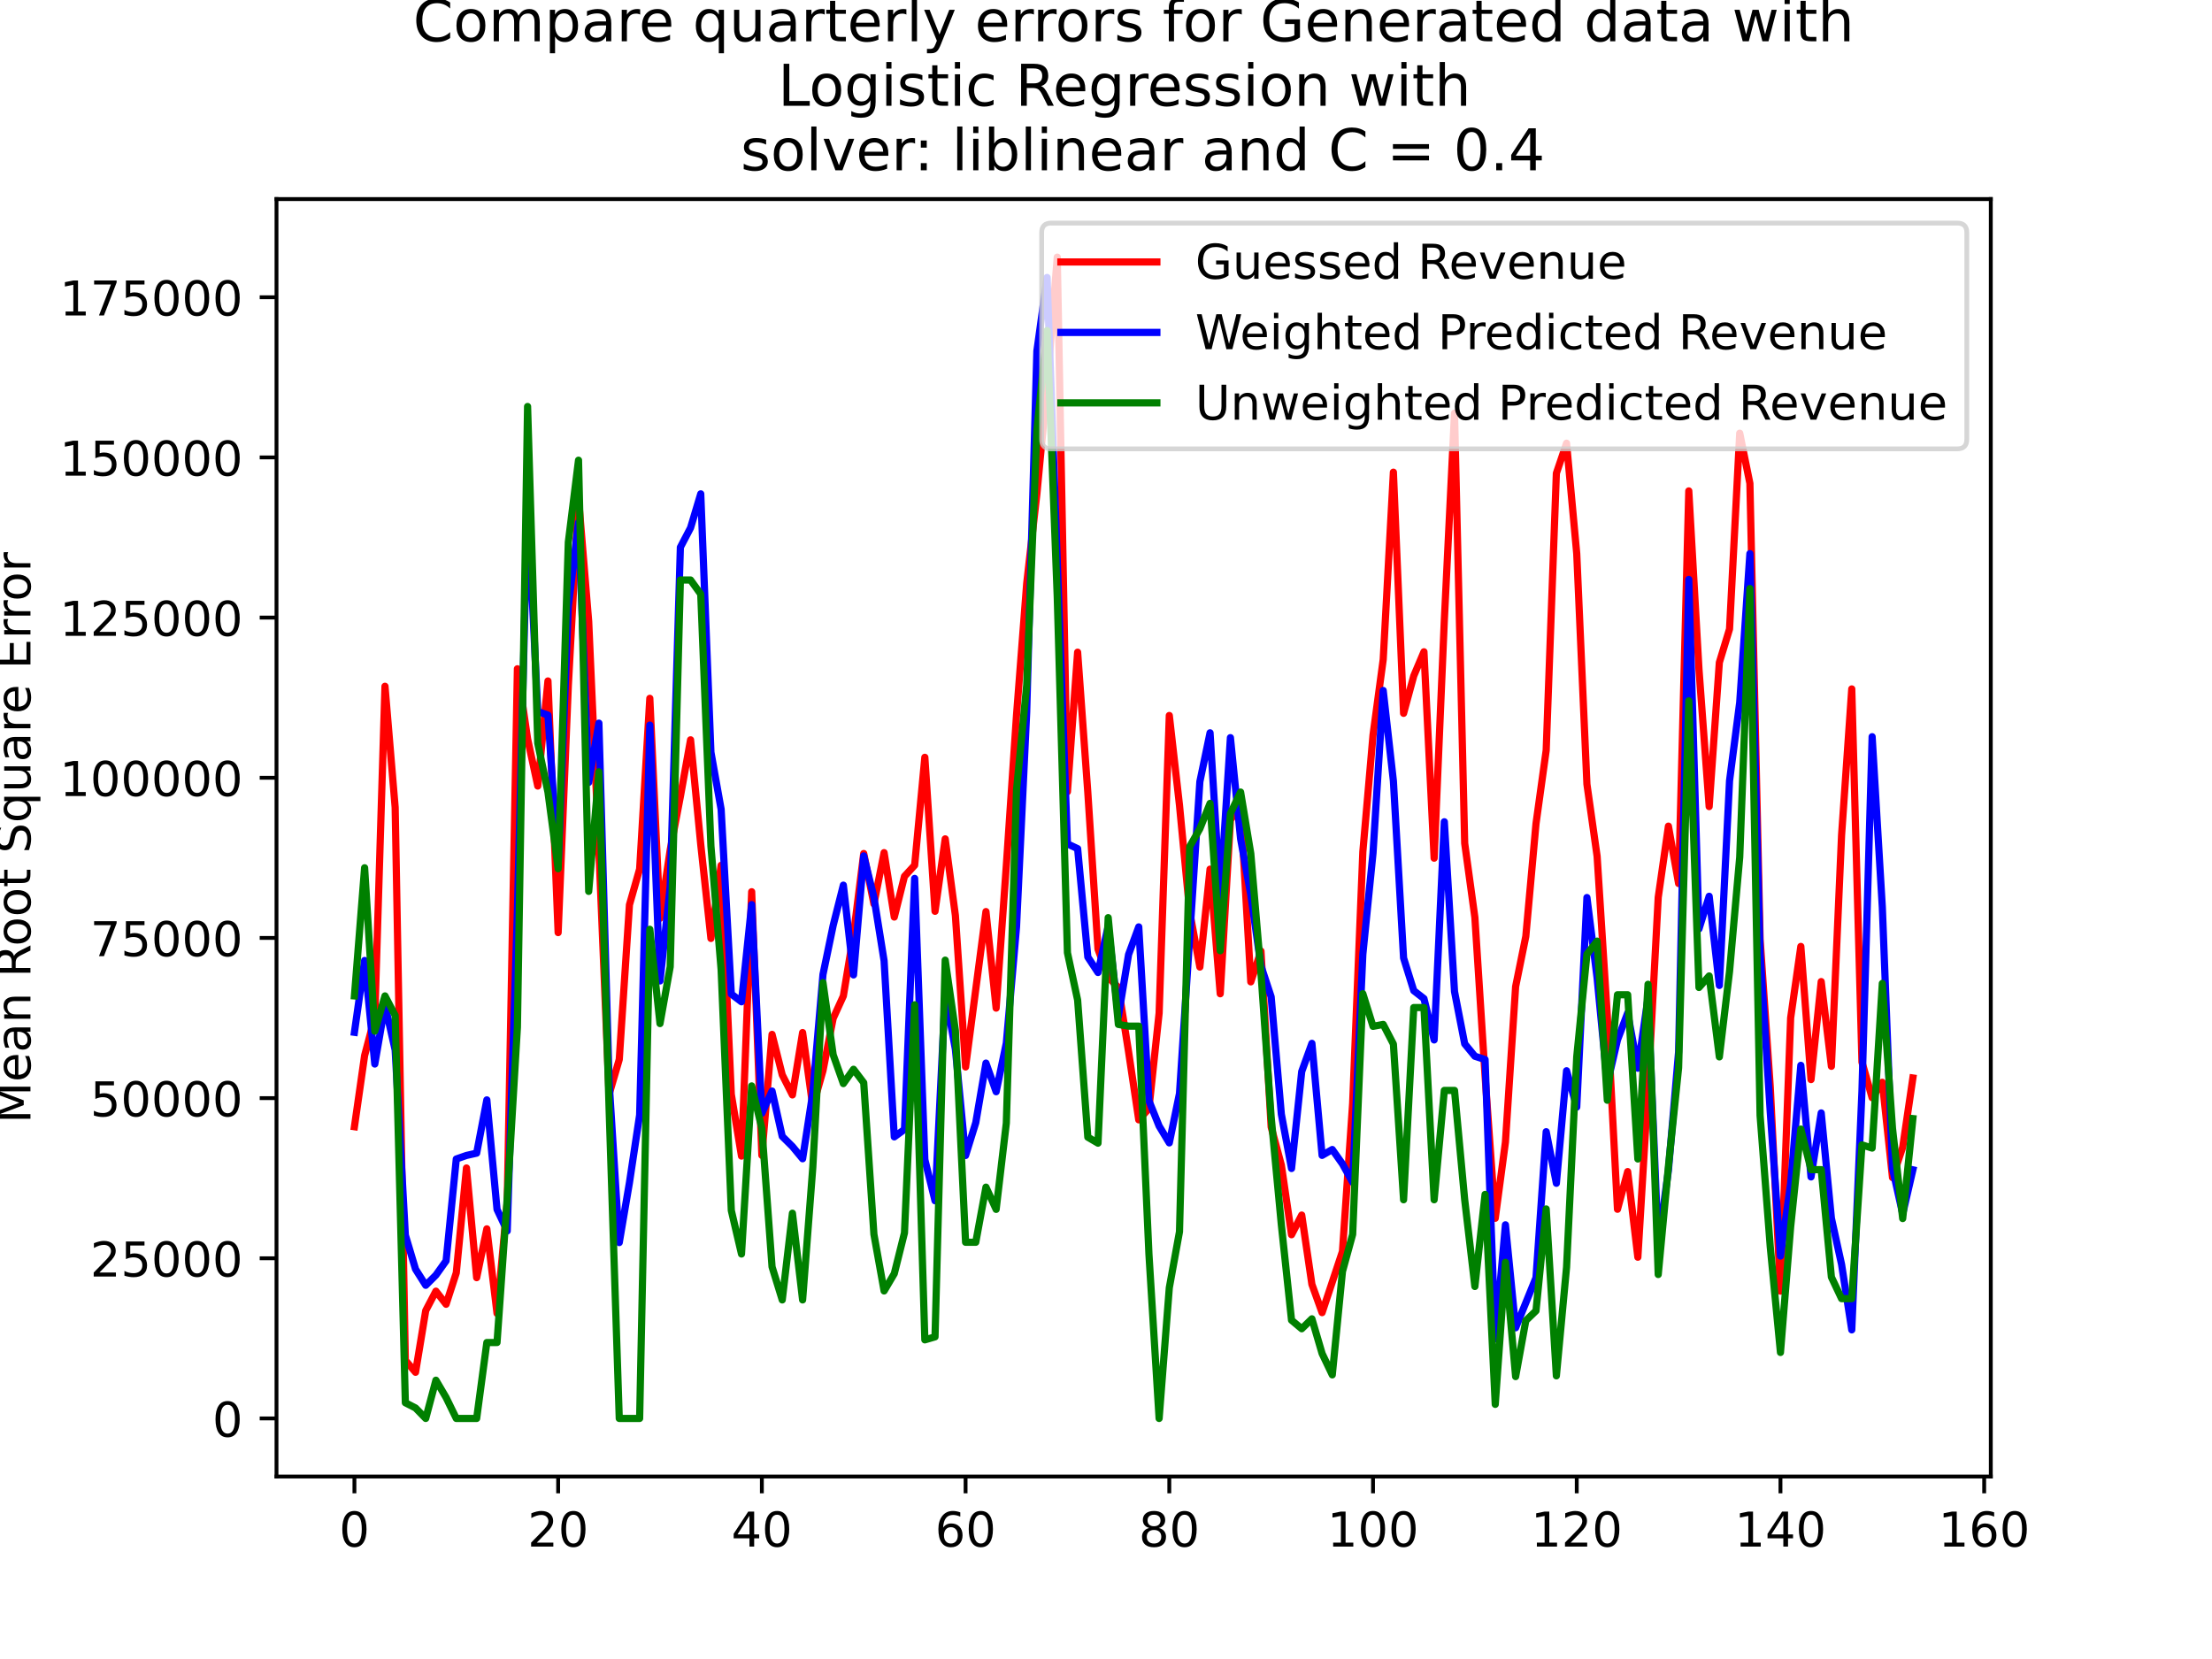 <?xml version="1.0" encoding="utf-8" standalone="no"?>
<!DOCTYPE svg PUBLIC "-//W3C//DTD SVG 1.1//EN"
  "http://www.w3.org/Graphics/SVG/1.1/DTD/svg11.dtd">
<!-- Created with matplotlib (https://matplotlib.org/) -->
<svg height="345.6pt" version="1.1" viewBox="0 0 460.8 345.6" width="460.8pt" xmlns="http://www.w3.org/2000/svg" xmlns:xlink="http://www.w3.org/1999/xlink">
 <defs>
  <style type="text/css">
*{stroke-linecap:butt;stroke-linejoin:round;}
  </style>
 </defs>
 <g id="figure_1">
  <g id="patch_1">
   <path d="M 0 345.6 
L 460.8 345.6 
L 460.8 0 
L 0 0 
z
" style="fill:#ffffff;"/>
  </g>
  <g id="axes_1">
   <g id="patch_2">
    <path d="M 57.6 307.584 
L 414.72 307.584 
L 414.72 41.472 
L 57.6 41.472 
z
" style="fill:#ffffff;"/>
   </g>
   <g id="matplotlib.axis_1">
    <g id="xtick_1">
     <g id="line2d_1">
      <defs>
       <path d="M 0 0 
L 0 3.5 
" id="mb8ffff43b5" style="stroke:#000000;stroke-width:0.8;"/>
      </defs>
      <g>
       <use style="stroke:#000000;stroke-width:0.8;" x="73.833" xlink:href="#mb8ffff43b5" y="307.584"/>
      </g>
     </g>
     <g id="text_1">
      <!-- 0 -->
      <defs>
       <path d="M 31.781 66.406 
Q 24.172 66.406 20.328 58.906 
Q 16.5 51.422 16.5 36.375 
Q 16.5 21.391 20.328 13.891 
Q 24.172 6.391 31.781 6.391 
Q 39.453 6.391 43.281 13.891 
Q 47.125 21.391 47.125 36.375 
Q 47.125 51.422 43.281 58.906 
Q 39.453 66.406 31.781 66.406 
z
M 31.781 74.219 
Q 44.047 74.219 50.516 64.516 
Q 56.984 54.828 56.984 36.375 
Q 56.984 17.969 50.516 8.266 
Q 44.047 -1.422 31.781 -1.422 
Q 19.531 -1.422 13.062 8.266 
Q 6.594 17.969 6.594 36.375 
Q 6.594 54.828 13.062 64.516 
Q 19.531 74.219 31.781 74.219 
z
" id="DejaVuSans-48"/>
      </defs>
      <g transform="translate(70.651 322.182)scale(0.1 -0.1)">
       <use xlink:href="#DejaVuSans-48"/>
      </g>
     </g>
    </g>
    <g id="xtick_2">
     <g id="line2d_2">
      <g>
       <use style="stroke:#000000;stroke-width:0.8;" x="116.271" xlink:href="#mb8ffff43b5" y="307.584"/>
      </g>
     </g>
     <g id="text_2">
      <!-- 20 -->
      <defs>
       <path d="M 19.188 8.297 
L 53.609 8.297 
L 53.609 0 
L 7.328 0 
L 7.328 8.297 
Q 12.938 14.109 22.625 23.891 
Q 32.328 33.688 34.812 36.531 
Q 39.547 41.844 41.422 45.531 
Q 43.312 49.219 43.312 52.781 
Q 43.312 58.594 39.234 62.25 
Q 35.156 65.922 28.609 65.922 
Q 23.969 65.922 18.812 64.312 
Q 13.672 62.703 7.812 59.422 
L 7.812 69.391 
Q 13.766 71.781 18.938 73 
Q 24.125 74.219 28.422 74.219 
Q 39.75 74.219 46.484 68.547 
Q 53.219 62.891 53.219 53.422 
Q 53.219 48.922 51.531 44.891 
Q 49.859 40.875 45.406 35.406 
Q 44.188 33.984 37.641 27.219 
Q 31.109 20.453 19.188 8.297 
z
" id="DejaVuSans-50"/>
      </defs>
      <g transform="translate(109.909 322.182)scale(0.1 -0.1)">
       <use xlink:href="#DejaVuSans-50"/>
       <use x="63.623" xlink:href="#DejaVuSans-48"/>
      </g>
     </g>
    </g>
    <g id="xtick_3">
     <g id="line2d_3">
      <g>
       <use style="stroke:#000000;stroke-width:0.8;" x="158.71" xlink:href="#mb8ffff43b5" y="307.584"/>
      </g>
     </g>
     <g id="text_3">
      <!-- 40 -->
      <defs>
       <path d="M 37.797 64.312 
L 12.891 25.391 
L 37.797 25.391 
z
M 35.203 72.906 
L 47.609 72.906 
L 47.609 25.391 
L 58.016 25.391 
L 58.016 17.188 
L 47.609 17.188 
L 47.609 0 
L 37.797 0 
L 37.797 17.188 
L 4.891 17.188 
L 4.891 26.703 
z
" id="DejaVuSans-52"/>
      </defs>
      <g transform="translate(152.347 322.182)scale(0.1 -0.1)">
       <use xlink:href="#DejaVuSans-52"/>
       <use x="63.623" xlink:href="#DejaVuSans-48"/>
      </g>
     </g>
    </g>
    <g id="xtick_4">
     <g id="line2d_4">
      <g>
       <use style="stroke:#000000;stroke-width:0.8;" x="201.148" xlink:href="#mb8ffff43b5" y="307.584"/>
      </g>
     </g>
     <g id="text_4">
      <!-- 60 -->
      <defs>
       <path d="M 33.016 40.375 
Q 26.375 40.375 22.484 35.828 
Q 18.609 31.297 18.609 23.391 
Q 18.609 15.531 22.484 10.953 
Q 26.375 6.391 33.016 6.391 
Q 39.656 6.391 43.531 10.953 
Q 47.406 15.531 47.406 23.391 
Q 47.406 31.297 43.531 35.828 
Q 39.656 40.375 33.016 40.375 
z
M 52.594 71.297 
L 52.594 62.312 
Q 48.875 64.062 45.094 64.984 
Q 41.312 65.922 37.594 65.922 
Q 27.828 65.922 22.672 59.328 
Q 17.531 52.734 16.797 39.406 
Q 19.672 43.656 24.016 45.922 
Q 28.375 48.188 33.594 48.188 
Q 44.578 48.188 50.953 41.516 
Q 57.328 34.859 57.328 23.391 
Q 57.328 12.156 50.688 5.359 
Q 44.047 -1.422 33.016 -1.422 
Q 20.359 -1.422 13.672 8.266 
Q 6.984 17.969 6.984 36.375 
Q 6.984 53.656 15.188 63.938 
Q 23.391 74.219 37.203 74.219 
Q 40.922 74.219 44.703 73.484 
Q 48.484 72.75 52.594 71.297 
z
" id="DejaVuSans-54"/>
      </defs>
      <g transform="translate(194.786 322.182)scale(0.1 -0.1)">
       <use xlink:href="#DejaVuSans-54"/>
       <use x="63.623" xlink:href="#DejaVuSans-48"/>
      </g>
     </g>
    </g>
    <g id="xtick_5">
     <g id="line2d_5">
      <g>
       <use style="stroke:#000000;stroke-width:0.8;" x="243.587" xlink:href="#mb8ffff43b5" y="307.584"/>
      </g>
     </g>
     <g id="text_5">
      <!-- 80 -->
      <defs>
       <path d="M 31.781 34.625 
Q 24.75 34.625 20.719 30.859 
Q 16.703 27.094 16.703 20.516 
Q 16.703 13.922 20.719 10.156 
Q 24.75 6.391 31.781 6.391 
Q 38.812 6.391 42.859 10.172 
Q 46.922 13.969 46.922 20.516 
Q 46.922 27.094 42.891 30.859 
Q 38.875 34.625 31.781 34.625 
z
M 21.922 38.812 
Q 15.578 40.375 12.031 44.719 
Q 8.5 49.078 8.5 55.328 
Q 8.5 64.062 14.719 69.141 
Q 20.953 74.219 31.781 74.219 
Q 42.672 74.219 48.875 69.141 
Q 55.078 64.062 55.078 55.328 
Q 55.078 49.078 51.531 44.719 
Q 48 40.375 41.703 38.812 
Q 48.828 37.156 52.797 32.312 
Q 56.781 27.484 56.781 20.516 
Q 56.781 9.906 50.312 4.234 
Q 43.844 -1.422 31.781 -1.422 
Q 19.734 -1.422 13.25 4.234 
Q 6.781 9.906 6.781 20.516 
Q 6.781 27.484 10.781 32.312 
Q 14.797 37.156 21.922 38.812 
z
M 18.312 54.391 
Q 18.312 48.734 21.844 45.562 
Q 25.391 42.391 31.781 42.391 
Q 38.141 42.391 41.719 45.562 
Q 45.312 48.734 45.312 54.391 
Q 45.312 60.062 41.719 63.234 
Q 38.141 66.406 31.781 66.406 
Q 25.391 66.406 21.844 63.234 
Q 18.312 60.062 18.312 54.391 
z
" id="DejaVuSans-56"/>
      </defs>
      <g transform="translate(237.224 322.182)scale(0.1 -0.1)">
       <use xlink:href="#DejaVuSans-56"/>
       <use x="63.623" xlink:href="#DejaVuSans-48"/>
      </g>
     </g>
    </g>
    <g id="xtick_6">
     <g id="line2d_6">
      <g>
       <use style="stroke:#000000;stroke-width:0.8;" x="286.025" xlink:href="#mb8ffff43b5" y="307.584"/>
      </g>
     </g>
     <g id="text_6">
      <!-- 100 -->
      <defs>
       <path d="M 12.406 8.297 
L 28.516 8.297 
L 28.516 63.922 
L 10.984 60.406 
L 10.984 69.391 
L 28.422 72.906 
L 38.281 72.906 
L 38.281 8.297 
L 54.391 8.297 
L 54.391 0 
L 12.406 0 
z
" id="DejaVuSans-49"/>
      </defs>
      <g transform="translate(276.481 322.182)scale(0.1 -0.1)">
       <use xlink:href="#DejaVuSans-49"/>
       <use x="63.623" xlink:href="#DejaVuSans-48"/>
       <use x="127.246" xlink:href="#DejaVuSans-48"/>
      </g>
     </g>
    </g>
    <g id="xtick_7">
     <g id="line2d_7">
      <g>
       <use style="stroke:#000000;stroke-width:0.8;" x="328.464" xlink:href="#mb8ffff43b5" y="307.584"/>
      </g>
     </g>
     <g id="text_7">
      <!-- 120 -->
      <g transform="translate(318.92 322.182)scale(0.1 -0.1)">
       <use xlink:href="#DejaVuSans-49"/>
       <use x="63.623" xlink:href="#DejaVuSans-50"/>
       <use x="127.246" xlink:href="#DejaVuSans-48"/>
      </g>
     </g>
    </g>
    <g id="xtick_8">
     <g id="line2d_8">
      <g>
       <use style="stroke:#000000;stroke-width:0.8;" x="370.902" xlink:href="#mb8ffff43b5" y="307.584"/>
      </g>
     </g>
     <g id="text_8">
      <!-- 140 -->
      <g transform="translate(361.358 322.182)scale(0.1 -0.1)">
       <use xlink:href="#DejaVuSans-49"/>
       <use x="63.623" xlink:href="#DejaVuSans-52"/>
       <use x="127.246" xlink:href="#DejaVuSans-48"/>
      </g>
     </g>
    </g>
    <g id="xtick_9">
     <g id="line2d_9">
      <g>
       <use style="stroke:#000000;stroke-width:0.8;" x="413.341" xlink:href="#mb8ffff43b5" y="307.584"/>
      </g>
     </g>
     <g id="text_9">
      <!-- 160 -->
      <g transform="translate(403.797 322.182)scale(0.1 -0.1)">
       <use xlink:href="#DejaVuSans-49"/>
       <use x="63.623" xlink:href="#DejaVuSans-54"/>
       <use x="127.246" xlink:href="#DejaVuSans-48"/>
      </g>
     </g>
    </g>
   </g>
   <g id="matplotlib.axis_2">
    <g id="ytick_1">
     <g id="line2d_10">
      <defs>
       <path d="M 0 0 
L -3.5 0 
" id="mba084dee60" style="stroke:#000000;stroke-width:0.8;"/>
      </defs>
      <g>
       <use style="stroke:#000000;stroke-width:0.8;" x="57.6" xlink:href="#mba084dee60" y="295.488"/>
      </g>
     </g>
     <g id="text_10">
      <!-- 0 -->
      <g transform="translate(44.237 299.287)scale(0.1 -0.1)">
       <use xlink:href="#DejaVuSans-48"/>
      </g>
     </g>
    </g>
    <g id="ytick_2">
     <g id="line2d_11">
      <g>
       <use style="stroke:#000000;stroke-width:0.8;" x="57.6" xlink:href="#mba084dee60" y="262.122"/>
      </g>
     </g>
     <g id="text_11">
      <!-- 25000 -->
      <defs>
       <path d="M 10.797 72.906 
L 49.516 72.906 
L 49.516 64.594 
L 19.828 64.594 
L 19.828 46.734 
Q 21.969 47.469 24.109 47.828 
Q 26.266 48.188 28.422 48.188 
Q 40.625 48.188 47.75 41.5 
Q 54.891 34.812 54.891 23.391 
Q 54.891 11.625 47.562 5.094 
Q 40.234 -1.422 26.906 -1.422 
Q 22.312 -1.422 17.547 -0.641 
Q 12.797 0.141 7.719 1.703 
L 7.719 11.625 
Q 12.109 9.234 16.797 8.062 
Q 21.484 6.891 26.703 6.891 
Q 35.156 6.891 40.078 11.328 
Q 45.016 15.766 45.016 23.391 
Q 45.016 31 40.078 35.438 
Q 35.156 39.891 26.703 39.891 
Q 22.75 39.891 18.812 39.016 
Q 14.891 38.141 10.797 36.281 
z
" id="DejaVuSans-53"/>
      </defs>
      <g transform="translate(18.788 265.921)scale(0.1 -0.1)">
       <use xlink:href="#DejaVuSans-50"/>
       <use x="63.623" xlink:href="#DejaVuSans-53"/>
       <use x="127.246" xlink:href="#DejaVuSans-48"/>
       <use x="190.869" xlink:href="#DejaVuSans-48"/>
       <use x="254.492" xlink:href="#DejaVuSans-48"/>
      </g>
     </g>
    </g>
    <g id="ytick_3">
     <g id="line2d_12">
      <g>
       <use style="stroke:#000000;stroke-width:0.8;" x="57.6" xlink:href="#mba084dee60" y="228.755"/>
      </g>
     </g>
     <g id="text_12">
      <!-- 50000 -->
      <g transform="translate(18.788 232.554)scale(0.1 -0.1)">
       <use xlink:href="#DejaVuSans-53"/>
       <use x="63.623" xlink:href="#DejaVuSans-48"/>
       <use x="127.246" xlink:href="#DejaVuSans-48"/>
       <use x="190.869" xlink:href="#DejaVuSans-48"/>
       <use x="254.492" xlink:href="#DejaVuSans-48"/>
      </g>
     </g>
    </g>
    <g id="ytick_4">
     <g id="line2d_13">
      <g>
       <use style="stroke:#000000;stroke-width:0.8;" x="57.6" xlink:href="#mba084dee60" y="195.389"/>
      </g>
     </g>
     <g id="text_13">
      <!-- 75000 -->
      <defs>
       <path d="M 8.203 72.906 
L 55.078 72.906 
L 55.078 68.703 
L 28.609 0 
L 18.312 0 
L 43.219 64.594 
L 8.203 64.594 
z
" id="DejaVuSans-55"/>
      </defs>
      <g transform="translate(18.788 199.188)scale(0.1 -0.1)">
       <use xlink:href="#DejaVuSans-55"/>
       <use x="63.623" xlink:href="#DejaVuSans-53"/>
       <use x="127.246" xlink:href="#DejaVuSans-48"/>
       <use x="190.869" xlink:href="#DejaVuSans-48"/>
       <use x="254.492" xlink:href="#DejaVuSans-48"/>
      </g>
     </g>
    </g>
    <g id="ytick_5">
     <g id="line2d_14">
      <g>
       <use style="stroke:#000000;stroke-width:0.8;" x="57.6" xlink:href="#mba084dee60" y="162.022"/>
      </g>
     </g>
     <g id="text_14">
      <!-- 100000 -->
      <g transform="translate(12.425 165.821)scale(0.1 -0.1)">
       <use xlink:href="#DejaVuSans-49"/>
       <use x="63.623" xlink:href="#DejaVuSans-48"/>
       <use x="127.246" xlink:href="#DejaVuSans-48"/>
       <use x="190.869" xlink:href="#DejaVuSans-48"/>
       <use x="254.492" xlink:href="#DejaVuSans-48"/>
       <use x="318.115" xlink:href="#DejaVuSans-48"/>
      </g>
     </g>
    </g>
    <g id="ytick_6">
     <g id="line2d_15">
      <g>
       <use style="stroke:#000000;stroke-width:0.8;" x="57.6" xlink:href="#mba084dee60" y="128.656"/>
      </g>
     </g>
     <g id="text_15">
      <!-- 125000 -->
      <g transform="translate(12.425 132.455)scale(0.1 -0.1)">
       <use xlink:href="#DejaVuSans-49"/>
       <use x="63.623" xlink:href="#DejaVuSans-50"/>
       <use x="127.246" xlink:href="#DejaVuSans-53"/>
       <use x="190.869" xlink:href="#DejaVuSans-48"/>
       <use x="254.492" xlink:href="#DejaVuSans-48"/>
       <use x="318.115" xlink:href="#DejaVuSans-48"/>
      </g>
     </g>
    </g>
    <g id="ytick_7">
     <g id="line2d_16">
      <g>
       <use style="stroke:#000000;stroke-width:0.8;" x="57.6" xlink:href="#mba084dee60" y="95.289"/>
      </g>
     </g>
     <g id="text_16">
      <!-- 150000 -->
      <g transform="translate(12.425 99.089)scale(0.1 -0.1)">
       <use xlink:href="#DejaVuSans-49"/>
       <use x="63.623" xlink:href="#DejaVuSans-53"/>
       <use x="127.246" xlink:href="#DejaVuSans-48"/>
       <use x="190.869" xlink:href="#DejaVuSans-48"/>
       <use x="254.492" xlink:href="#DejaVuSans-48"/>
       <use x="318.115" xlink:href="#DejaVuSans-48"/>
      </g>
     </g>
    </g>
    <g id="ytick_8">
     <g id="line2d_17">
      <g>
       <use style="stroke:#000000;stroke-width:0.8;" x="57.6" xlink:href="#mba084dee60" y="61.923"/>
      </g>
     </g>
     <g id="text_17">
      <!-- 175000 -->
      <g transform="translate(12.425 65.722)scale(0.1 -0.1)">
       <use xlink:href="#DejaVuSans-49"/>
       <use x="63.623" xlink:href="#DejaVuSans-55"/>
       <use x="127.246" xlink:href="#DejaVuSans-53"/>
       <use x="190.869" xlink:href="#DejaVuSans-48"/>
       <use x="254.492" xlink:href="#DejaVuSans-48"/>
       <use x="318.115" xlink:href="#DejaVuSans-48"/>
      </g>
     </g>
    </g>
    <g id="text_18">
     <!-- Mean Root Square Error -->
     <defs>
      <path d="M 9.812 72.906 
L 24.516 72.906 
L 43.109 23.297 
L 61.812 72.906 
L 76.516 72.906 
L 76.516 0 
L 66.891 0 
L 66.891 64.016 
L 48.094 14.016 
L 38.188 14.016 
L 19.391 64.016 
L 19.391 0 
L 9.812 0 
z
" id="DejaVuSans-77"/>
      <path d="M 56.203 29.594 
L 56.203 25.203 
L 14.891 25.203 
Q 15.484 15.922 20.484 11.062 
Q 25.484 6.203 34.422 6.203 
Q 39.594 6.203 44.453 7.469 
Q 49.312 8.734 54.109 11.281 
L 54.109 2.781 
Q 49.266 0.734 44.188 -0.344 
Q 39.109 -1.422 33.891 -1.422 
Q 20.797 -1.422 13.156 6.188 
Q 5.516 13.812 5.516 26.812 
Q 5.516 40.234 12.766 48.109 
Q 20.016 56 32.328 56 
Q 43.359 56 49.781 48.891 
Q 56.203 41.797 56.203 29.594 
z
M 47.219 32.234 
Q 47.125 39.594 43.094 43.984 
Q 39.062 48.391 32.422 48.391 
Q 24.906 48.391 20.391 44.141 
Q 15.875 39.891 15.188 32.172 
z
" id="DejaVuSans-101"/>
      <path d="M 34.281 27.484 
Q 23.391 27.484 19.188 25 
Q 14.984 22.516 14.984 16.5 
Q 14.984 11.719 18.141 8.906 
Q 21.297 6.109 26.703 6.109 
Q 34.188 6.109 38.703 11.406 
Q 43.219 16.703 43.219 25.484 
L 43.219 27.484 
z
M 52.203 31.203 
L 52.203 0 
L 43.219 0 
L 43.219 8.297 
Q 40.141 3.328 35.547 0.953 
Q 30.953 -1.422 24.312 -1.422 
Q 15.922 -1.422 10.953 3.297 
Q 6 8.016 6 15.922 
Q 6 25.141 12.172 29.828 
Q 18.359 34.516 30.609 34.516 
L 43.219 34.516 
L 43.219 35.406 
Q 43.219 41.609 39.141 45 
Q 35.062 48.391 27.688 48.391 
Q 23 48.391 18.547 47.266 
Q 14.109 46.141 10.016 43.891 
L 10.016 52.203 
Q 14.938 54.109 19.578 55.047 
Q 24.219 56 28.609 56 
Q 40.484 56 46.344 49.844 
Q 52.203 43.703 52.203 31.203 
z
" id="DejaVuSans-97"/>
      <path d="M 54.891 33.016 
L 54.891 0 
L 45.906 0 
L 45.906 32.719 
Q 45.906 40.484 42.875 44.328 
Q 39.844 48.188 33.797 48.188 
Q 26.516 48.188 22.312 43.547 
Q 18.109 38.922 18.109 30.906 
L 18.109 0 
L 9.078 0 
L 9.078 54.688 
L 18.109 54.688 
L 18.109 46.188 
Q 21.344 51.125 25.703 53.562 
Q 30.078 56 35.797 56 
Q 45.219 56 50.047 50.172 
Q 54.891 44.344 54.891 33.016 
z
" id="DejaVuSans-110"/>
      <path id="DejaVuSans-32"/>
      <path d="M 44.391 34.188 
Q 47.562 33.109 50.562 29.594 
Q 53.562 26.078 56.594 19.922 
L 66.609 0 
L 56 0 
L 46.688 18.703 
Q 43.062 26.031 39.672 28.422 
Q 36.281 30.812 30.422 30.812 
L 19.672 30.812 
L 19.672 0 
L 9.812 0 
L 9.812 72.906 
L 32.078 72.906 
Q 44.578 72.906 50.734 67.672 
Q 56.891 62.453 56.891 51.906 
Q 56.891 45.016 53.688 40.469 
Q 50.484 35.938 44.391 34.188 
z
M 19.672 64.797 
L 19.672 38.922 
L 32.078 38.922 
Q 39.203 38.922 42.844 42.219 
Q 46.484 45.516 46.484 51.906 
Q 46.484 58.297 42.844 61.547 
Q 39.203 64.797 32.078 64.797 
z
" id="DejaVuSans-82"/>
      <path d="M 30.609 48.391 
Q 23.391 48.391 19.188 42.75 
Q 14.984 37.109 14.984 27.297 
Q 14.984 17.484 19.156 11.844 
Q 23.344 6.203 30.609 6.203 
Q 37.797 6.203 41.984 11.859 
Q 46.188 17.531 46.188 27.297 
Q 46.188 37.016 41.984 42.703 
Q 37.797 48.391 30.609 48.391 
z
M 30.609 56 
Q 42.328 56 49.016 48.375 
Q 55.719 40.766 55.719 27.297 
Q 55.719 13.875 49.016 6.219 
Q 42.328 -1.422 30.609 -1.422 
Q 18.844 -1.422 12.172 6.219 
Q 5.516 13.875 5.516 27.297 
Q 5.516 40.766 12.172 48.375 
Q 18.844 56 30.609 56 
z
" id="DejaVuSans-111"/>
      <path d="M 18.312 70.219 
L 18.312 54.688 
L 36.812 54.688 
L 36.812 47.703 
L 18.312 47.703 
L 18.312 18.016 
Q 18.312 11.328 20.141 9.422 
Q 21.969 7.516 27.594 7.516 
L 36.812 7.516 
L 36.812 0 
L 27.594 0 
Q 17.188 0 13.234 3.875 
Q 9.281 7.766 9.281 18.016 
L 9.281 47.703 
L 2.688 47.703 
L 2.688 54.688 
L 9.281 54.688 
L 9.281 70.219 
z
" id="DejaVuSans-116"/>
      <path d="M 53.516 70.516 
L 53.516 60.891 
Q 47.906 63.578 42.922 64.891 
Q 37.938 66.219 33.297 66.219 
Q 25.25 66.219 20.875 63.094 
Q 16.5 59.969 16.5 54.203 
Q 16.5 49.359 19.406 46.891 
Q 22.312 44.438 30.422 42.922 
L 36.375 41.703 
Q 47.406 39.594 52.656 34.297 
Q 57.906 29 57.906 20.125 
Q 57.906 9.516 50.797 4.047 
Q 43.703 -1.422 29.984 -1.422 
Q 24.812 -1.422 18.969 -0.25 
Q 13.141 0.922 6.891 3.219 
L 6.891 13.375 
Q 12.891 10.016 18.656 8.297 
Q 24.422 6.594 29.984 6.594 
Q 38.422 6.594 43.016 9.906 
Q 47.609 13.234 47.609 19.391 
Q 47.609 24.75 44.312 27.781 
Q 41.016 30.812 33.5 32.328 
L 27.484 33.5 
Q 16.453 35.688 11.516 40.375 
Q 6.594 45.062 6.594 53.422 
Q 6.594 63.094 13.406 68.656 
Q 20.219 74.219 32.172 74.219 
Q 37.312 74.219 42.625 73.281 
Q 47.953 72.359 53.516 70.516 
z
" id="DejaVuSans-83"/>
      <path d="M 14.797 27.297 
Q 14.797 17.391 18.875 11.75 
Q 22.953 6.109 30.078 6.109 
Q 37.203 6.109 41.297 11.75 
Q 45.406 17.391 45.406 27.297 
Q 45.406 37.203 41.297 42.844 
Q 37.203 48.484 30.078 48.484 
Q 22.953 48.484 18.875 42.844 
Q 14.797 37.203 14.797 27.297 
z
M 45.406 8.203 
Q 42.578 3.328 38.25 0.953 
Q 33.938 -1.422 27.875 -1.422 
Q 17.969 -1.422 11.734 6.484 
Q 5.516 14.406 5.516 27.297 
Q 5.516 40.188 11.734 48.094 
Q 17.969 56 27.875 56 
Q 33.938 56 38.25 53.625 
Q 42.578 51.266 45.406 46.391 
L 45.406 54.688 
L 54.391 54.688 
L 54.391 -20.797 
L 45.406 -20.797 
z
" id="DejaVuSans-113"/>
      <path d="M 8.5 21.578 
L 8.5 54.688 
L 17.484 54.688 
L 17.484 21.922 
Q 17.484 14.156 20.5 10.266 
Q 23.531 6.391 29.594 6.391 
Q 36.859 6.391 41.078 11.031 
Q 45.312 15.672 45.312 23.688 
L 45.312 54.688 
L 54.297 54.688 
L 54.297 0 
L 45.312 0 
L 45.312 8.406 
Q 42.047 3.422 37.719 1 
Q 33.406 -1.422 27.688 -1.422 
Q 18.266 -1.422 13.375 4.438 
Q 8.5 10.297 8.5 21.578 
z
M 31.109 56 
z
" id="DejaVuSans-117"/>
      <path d="M 41.109 46.297 
Q 39.594 47.172 37.812 47.578 
Q 36.031 48 33.891 48 
Q 26.266 48 22.188 43.047 
Q 18.109 38.094 18.109 28.812 
L 18.109 0 
L 9.078 0 
L 9.078 54.688 
L 18.109 54.688 
L 18.109 46.188 
Q 20.953 51.172 25.484 53.578 
Q 30.031 56 36.531 56 
Q 37.453 56 38.578 55.875 
Q 39.703 55.766 41.062 55.516 
z
" id="DejaVuSans-114"/>
      <path d="M 9.812 72.906 
L 55.906 72.906 
L 55.906 64.594 
L 19.672 64.594 
L 19.672 43.016 
L 54.391 43.016 
L 54.391 34.719 
L 19.672 34.719 
L 19.672 8.297 
L 56.781 8.297 
L 56.781 0 
L 9.812 0 
z
" id="DejaVuSans-69"/>
     </defs>
     <g transform="translate(6.345 234.033)rotate(-90)scale(0.1 -0.1)">
      <use xlink:href="#DejaVuSans-77"/>
      <use x="86.279" xlink:href="#DejaVuSans-101"/>
      <use x="147.803" xlink:href="#DejaVuSans-97"/>
      <use x="209.082" xlink:href="#DejaVuSans-110"/>
      <use x="272.461" xlink:href="#DejaVuSans-32"/>
      <use x="304.248" xlink:href="#DejaVuSans-82"/>
      <use x="369.23" xlink:href="#DejaVuSans-111"/>
      <use x="430.412" xlink:href="#DejaVuSans-111"/>
      <use x="491.594" xlink:href="#DejaVuSans-116"/>
      <use x="530.803" xlink:href="#DejaVuSans-32"/>
      <use x="562.59" xlink:href="#DejaVuSans-83"/>
      <use x="626.066" xlink:href="#DejaVuSans-113"/>
      <use x="689.543" xlink:href="#DejaVuSans-117"/>
      <use x="752.922" xlink:href="#DejaVuSans-97"/>
      <use x="814.201" xlink:href="#DejaVuSans-114"/>
      <use x="853.064" xlink:href="#DejaVuSans-101"/>
      <use x="914.588" xlink:href="#DejaVuSans-32"/>
      <use x="946.375" xlink:href="#DejaVuSans-69"/>
      <use x="1009.559" xlink:href="#DejaVuSans-114"/>
      <use x="1048.922" xlink:href="#DejaVuSans-114"/>
      <use x="1087.785" xlink:href="#DejaVuSans-111"/>
      <use x="1148.967" xlink:href="#DejaVuSans-114"/>
     </g>
    </g>
   </g>
   <g id="line2d_18">
    <path clip-path="url(#p9d87b8dd90)" d="M 73.833 234.721 
L 75.955 219.893 
L 78.077 211.865 
L 80.199 142.967 
L 82.32 168.205 
L 84.442 283.379 
L 86.564 285.867 
L 88.686 273.023 
L 90.808 268.971 
L 92.93 271.698 
L 95.052 265.155 
L 97.174 243.313 
L 99.296 266.159 
L 101.418 255.995 
L 103.54 273.606 
L 105.662 250.437 
L 107.784 139.32 
L 109.905 153.911 
L 112.027 163.744 
L 114.149 141.856 
L 116.271 194.276 
L 118.393 142.823 
L 120.515 103.784 
L 122.637 129.492 
L 124.759 176.997 
L 126.881 227.985 
L 129.003 220.704 
L 131.125 188.492 
L 133.247 181.034 
L 135.369 145.476 
L 137.49 191.294 
L 139.612 177.051 
L 141.734 165.942 
L 143.856 154.119 
L 145.978 175.923 
L 148.1 195.498 
L 150.222 180.265 
L 152.344 227.957 
L 154.466 240.832 
L 156.588 185.766 
L 158.71 240.671 
L 160.832 215.482 
L 162.954 223.91 
L 165.076 228.094 
L 167.197 215.099 
L 169.319 230.524 
L 171.441 223.041 
L 173.563 212.139 
L 175.685 207.485 
L 177.807 194.692 
L 179.929 177.801 
L 182.051 188.305 
L 184.173 177.621 
L 186.295 191.038 
L 188.417 182.56 
L 190.539 180.243 
L 192.661 157.762 
L 194.782 189.839 
L 196.904 174.753 
L 199.026 190.713 
L 201.148 222.266 
L 205.392 189.899 
L 207.514 210.008 
L 209.636 180.327 
L 211.758 149.018 
L 213.88 121.558 
L 216.002 102.88 
L 218.124 80.521 
L 220.246 53.568 
L 222.367 164.932 
L 224.489 135.863 
L 226.611 165.076 
L 228.733 197.722 
L 230.855 203.566 
L 232.977 205.703 
L 235.099 219.092 
L 237.221 233.282 
L 239.343 230.928 
L 241.465 211.048 
L 243.587 149.049 
L 245.709 167.748 
L 247.831 189.92 
L 249.953 201.451 
L 252.074 181.061 
L 254.196 207.018 
L 256.318 170.782 
L 258.44 167.973 
L 260.562 204.538 
L 262.684 198.131 
L 264.806 234.781 
L 266.928 242.713 
L 269.05 257.217 
L 271.172 253.119 
L 273.294 267.557 
L 275.416 273.444 
L 279.659 260.687 
L 281.781 229.852 
L 283.903 177.453 
L 286.025 153.131 
L 288.147 137.382 
L 290.269 98.364 
L 292.391 148.598 
L 294.513 140.79 
L 296.635 135.778 
L 298.757 178.774 
L 300.879 129.22 
L 303.001 86.07 
L 305.123 175.669 
L 307.244 191.136 
L 309.366 224.115 
L 311.488 253.791 
L 313.61 237.918 
L 315.732 205.525 
L 317.854 195.064 
L 319.976 171.598 
L 322.098 156.307 
L 324.22 98.593 
L 326.342 92.33 
L 328.464 115.346 
L 330.586 163.354 
L 332.708 178.378 
L 334.83 211.565 
L 336.951 251.911 
L 339.073 244.064 
L 341.195 261.899 
L 343.317 226.8 
L 345.439 186.938 
L 347.561 172.101 
L 349.683 184.057 
L 351.805 102.27 
L 353.927 139.444 
L 356.049 168.026 
L 358.171 138.012 
L 360.293 131.034 
L 362.415 90.242 
L 364.536 100.704 
L 366.658 195.591 
L 368.78 226.482 
L 370.902 268.968 
L 373.024 212.056 
L 375.146 197.157 
L 377.268 224.896 
L 379.39 204.484 
L 381.512 222.133 
L 383.634 173.991 
L 385.756 143.517 
L 387.878 221.254 
L 390 228.675 
L 392.121 225.465 
L 394.243 245.314 
L 396.365 238.996 
L 398.487 224.564 
L 398.487 224.564 
" style="fill:none;stroke:#ff0000;stroke-linecap:square;stroke-width:1.5;"/>
   </g>
   <g id="line2d_19">
    <path clip-path="url(#p9d87b8dd90)" d="M 73.833 215.048 
L 75.955 200.087 
L 78.077 221.656 
L 80.199 209.377 
L 82.32 218.74 
L 84.442 257.292 
L 86.564 264.394 
L 88.686 267.751 
L 90.808 265.628 
L 92.93 262.657 
L 95.052 241.442 
L 97.174 240.701 
L 99.296 240.222 
L 101.418 229.126 
L 103.54 251.936 
L 105.662 256.439 
L 107.784 189.811 
L 109.905 104.404 
L 112.027 148.225 
L 114.149 148.974 
L 116.271 180.348 
L 118.393 126.314 
L 120.515 108.864 
L 122.637 162.994 
L 124.759 150.641 
L 126.881 225.299 
L 129.003 258.847 
L 131.125 246.366 
L 133.247 232.273 
L 135.369 151.05 
L 137.49 204.347 
L 139.612 184.702 
L 141.734 114.01 
L 143.856 109.958 
L 145.978 102.879 
L 148.1 156.697 
L 150.222 168.577 
L 152.344 207.077 
L 154.466 208.689 
L 156.588 188.448 
L 158.71 231.918 
L 160.832 227.283 
L 162.954 236.728 
L 165.076 238.829 
L 167.197 241.391 
L 169.319 227.652 
L 171.441 203.001 
L 173.563 192.788 
L 175.685 184.394 
L 177.807 203.091 
L 179.929 178.295 
L 182.051 186.92 
L 184.173 200.16 
L 186.295 236.83 
L 188.417 235.285 
L 190.539 182.992 
L 192.661 241.567 
L 194.782 250.139 
L 196.904 206.965 
L 199.026 218.598 
L 201.148 240.711 
L 203.27 233.87 
L 205.392 221.464 
L 207.514 227.426 
L 209.636 217.291 
L 211.758 193.12 
L 213.88 148.309 
L 216.002 73.125 
L 218.124 57.804 
L 222.367 175.801 
L 224.489 176.787 
L 226.611 199.361 
L 228.733 202.588 
L 230.855 192.915 
L 232.977 211.722 
L 235.099 198.857 
L 237.221 193.088 
L 239.343 229.302 
L 241.465 234.577 
L 243.587 238.086 
L 245.709 227.788 
L 249.953 162.835 
L 252.074 152.659 
L 254.196 186.923 
L 256.318 153.666 
L 258.44 174.747 
L 260.562 186.393 
L 262.684 201.218 
L 264.806 207.671 
L 266.928 232.095 
L 269.05 243.418 
L 271.172 223.218 
L 273.294 217.349 
L 275.416 240.686 
L 277.538 239.464 
L 279.659 242.47 
L 281.781 246.295 
L 283.903 198.811 
L 286.025 177.695 
L 288.147 143.841 
L 290.269 162.703 
L 292.391 199.569 
L 294.513 206.374 
L 296.635 208.027 
L 298.757 216.636 
L 300.879 171.191 
L 303.001 206.557 
L 305.123 217.447 
L 307.244 220.031 
L 309.366 220.722 
L 311.488 278.903 
L 313.61 255.152 
L 315.732 276.603 
L 319.976 266.168 
L 322.098 235.757 
L 324.22 246.501 
L 326.342 223.062 
L 328.464 230.628 
L 330.586 186.975 
L 332.708 203.742 
L 334.83 225.758 
L 336.951 216.632 
L 339.073 211.038 
L 341.195 222.532 
L 343.317 207.806 
L 345.439 259.369 
L 347.561 243.809 
L 349.683 219.102 
L 351.805 120.716 
L 353.927 193.508 
L 356.049 186.709 
L 358.171 205.284 
L 360.293 162.662 
L 362.415 146.311 
L 364.536 115.334 
L 366.658 198.472 
L 368.78 231.692 
L 370.902 261.651 
L 373.024 246.526 
L 375.146 221.928 
L 377.268 245.174 
L 379.39 231.845 
L 381.512 253.764 
L 383.634 263.401 
L 385.756 277.032 
L 387.878 227.323 
L 390 153.469 
L 392.121 188.966 
L 394.243 243.384 
L 396.365 252.882 
L 398.487 243.695 
L 398.487 243.695 
" style="fill:none;stroke:#0000ff;stroke-linecap:square;stroke-width:1.5;"/>
   </g>
   <g id="line2d_20">
    <path clip-path="url(#p9d87b8dd90)" d="M 73.833 207.467 
L 75.955 180.774 
L 78.077 214.808 
L 80.199 207.467 
L 82.32 211.538 
L 84.442 292.218 
L 86.564 293.308 
L 88.686 295.488 
L 90.808 287.525 
L 92.93 291.128 
L 95.052 295.488 
L 99.296 295.488 
L 101.418 279.672 
L 103.54 279.672 
L 105.662 249.576 
L 107.784 214.007 
L 109.905 84.679 
L 112.027 154.815 
L 114.149 165.025 
L 116.271 180.974 
L 118.393 112.951 
L 120.515 95.868 
L 122.637 185.69 
L 124.759 160.777 
L 126.881 230.846 
L 129.003 295.488 
L 133.247 295.488 
L 135.369 193.587 
L 137.49 213.229 
L 139.612 201.395 
L 141.734 120.826 
L 143.856 120.826 
L 145.978 123.762 
L 148.1 176.259 
L 150.222 201.973 
L 152.344 252.156 
L 154.466 261.232 
L 156.588 226.219 
L 158.71 235.073 
L 160.832 263.901 
L 162.954 270.797 
L 165.076 252.734 
L 167.197 270.797 
L 169.319 243.214 
L 171.441 204.687 
L 173.563 219.724 
L 175.685 225.73 
L 177.807 222.749 
L 179.929 225.552 
L 182.051 257.117 
L 184.173 268.928 
L 186.295 265.325 
L 188.417 256.827 
L 190.539 209.314 
L 192.661 279.116 
L 194.782 278.493 
L 196.904 200.016 
L 199.026 214.697 
L 201.148 258.785 
L 203.27 258.785 
L 205.392 247.307 
L 207.514 251.934 
L 209.636 233.96 
L 211.758 164.603 
L 213.88 142.714 
L 216.002 89.617 
L 218.124 68.863 
L 220.246 124.385 
L 222.367 198.458 
L 224.489 208.335 
L 226.611 236.897 
L 228.733 238.142 
L 230.855 191.162 
L 232.977 213.407 
L 235.099 213.762 
L 237.221 213.762 
L 239.343 261.232 
L 241.465 295.488 
L 243.587 268.261 
L 245.709 256.583 
L 247.831 176.37 
L 249.953 172.633 
L 252.074 167.361 
L 254.196 198.058 
L 256.318 169.452 
L 258.44 165.003 
L 260.562 177.816 
L 262.684 202.729 
L 264.806 232.715 
L 266.928 255.137 
L 269.05 275.023 
L 271.172 276.803 
L 273.294 274.734 
L 275.416 281.963 
L 277.538 286.412 
L 279.659 264.88 
L 281.781 257.139 
L 283.903 207 
L 286.025 213.807 
L 288.147 213.407 
L 290.269 217.5 
L 292.391 249.932 
L 294.513 209.892 
L 296.635 209.892 
L 298.757 249.932 
L 300.879 227.154 
L 303.001 227.154 
L 305.123 249.932 
L 307.244 267.994 
L 309.366 248.819 
L 311.488 292.552 
L 313.61 262.967 
L 315.732 286.768 
L 317.854 275.112 
L 319.976 273.066 
L 322.098 251.845 
L 324.22 286.613 
L 326.342 263.99 
L 328.464 220.147 
L 330.586 198.792 
L 332.708 196.056 
L 334.83 229.2 
L 336.951 207.223 
L 339.073 207.223 
L 341.195 241.434 
L 343.317 205.043 
L 345.439 265.503 
L 347.561 242.991 
L 349.683 222.438 
L 351.805 146.006 
L 353.927 205.71 
L 356.049 203.308 
L 358.171 220.169 
L 360.293 202.373 
L 362.415 178.572 
L 364.536 122.605 
L 366.658 232.359 
L 368.78 259.764 
L 370.902 281.741 
L 373.024 255.582 
L 375.146 235.206 
L 377.268 243.659 
L 379.39 243.659 
L 381.512 266.037 
L 383.634 270.53 
L 385.756 270.53 
L 387.878 238.498 
L 390 239.165 
L 392.121 204.865 
L 394.243 235.073 
L 396.365 253.847 
L 398.487 233.026 
L 398.487 233.026 
" style="fill:none;stroke:#008000;stroke-linecap:square;stroke-width:1.5;"/>
   </g>
   <g id="patch_3">
    <path d="M 57.6 307.584 
L 57.6 41.472 
" style="fill:none;stroke:#000000;stroke-linecap:square;stroke-linejoin:miter;stroke-width:0.8;"/>
   </g>
   <g id="patch_4">
    <path d="M 414.72 307.584 
L 414.72 41.472 
" style="fill:none;stroke:#000000;stroke-linecap:square;stroke-linejoin:miter;stroke-width:0.8;"/>
   </g>
   <g id="patch_5">
    <path d="M 57.6 307.584 
L 414.72 307.584 
" style="fill:none;stroke:#000000;stroke-linecap:square;stroke-linejoin:miter;stroke-width:0.8;"/>
   </g>
   <g id="patch_6">
    <path d="M 57.6 41.472 
L 414.72 41.472 
" style="fill:none;stroke:#000000;stroke-linecap:square;stroke-linejoin:miter;stroke-width:0.8;"/>
   </g>
   <g id="text_19">
    <!-- Compare quarterly errors for Generated data with -->
    <defs>
     <path d="M 64.406 67.281 
L 64.406 56.891 
Q 59.422 61.531 53.781 63.812 
Q 48.141 66.109 41.797 66.109 
Q 29.297 66.109 22.656 58.469 
Q 16.016 50.828 16.016 36.375 
Q 16.016 21.969 22.656 14.328 
Q 29.297 6.688 41.797 6.688 
Q 48.141 6.688 53.781 8.984 
Q 59.422 11.281 64.406 15.922 
L 64.406 5.609 
Q 59.234 2.094 53.438 0.328 
Q 47.656 -1.422 41.219 -1.422 
Q 24.656 -1.422 15.125 8.703 
Q 5.609 18.844 5.609 36.375 
Q 5.609 53.953 15.125 64.078 
Q 24.656 74.219 41.219 74.219 
Q 47.75 74.219 53.531 72.484 
Q 59.328 70.75 64.406 67.281 
z
" id="DejaVuSans-67"/>
     <path d="M 52 44.188 
Q 55.375 50.25 60.062 53.125 
Q 64.75 56 71.094 56 
Q 79.641 56 84.281 50.016 
Q 88.922 44.047 88.922 33.016 
L 88.922 0 
L 79.891 0 
L 79.891 32.719 
Q 79.891 40.578 77.094 44.375 
Q 74.312 48.188 68.609 48.188 
Q 61.625 48.188 57.562 43.547 
Q 53.516 38.922 53.516 30.906 
L 53.516 0 
L 44.484 0 
L 44.484 32.719 
Q 44.484 40.625 41.703 44.406 
Q 38.922 48.188 33.109 48.188 
Q 26.219 48.188 22.156 43.531 
Q 18.109 38.875 18.109 30.906 
L 18.109 0 
L 9.078 0 
L 9.078 54.688 
L 18.109 54.688 
L 18.109 46.188 
Q 21.188 51.219 25.484 53.609 
Q 29.781 56 35.688 56 
Q 41.656 56 45.828 52.969 
Q 50 49.953 52 44.188 
z
" id="DejaVuSans-109"/>
     <path d="M 18.109 8.203 
L 18.109 -20.797 
L 9.078 -20.797 
L 9.078 54.688 
L 18.109 54.688 
L 18.109 46.391 
Q 20.953 51.266 25.266 53.625 
Q 29.594 56 35.594 56 
Q 45.562 56 51.781 48.094 
Q 58.016 40.188 58.016 27.297 
Q 58.016 14.406 51.781 6.484 
Q 45.562 -1.422 35.594 -1.422 
Q 29.594 -1.422 25.266 0.953 
Q 20.953 3.328 18.109 8.203 
z
M 48.688 27.297 
Q 48.688 37.203 44.609 42.844 
Q 40.531 48.484 33.406 48.484 
Q 26.266 48.484 22.188 42.844 
Q 18.109 37.203 18.109 27.297 
Q 18.109 17.391 22.188 11.75 
Q 26.266 6.109 33.406 6.109 
Q 40.531 6.109 44.609 11.75 
Q 48.688 17.391 48.688 27.297 
z
" id="DejaVuSans-112"/>
     <path d="M 9.422 75.984 
L 18.406 75.984 
L 18.406 0 
L 9.422 0 
z
" id="DejaVuSans-108"/>
     <path d="M 32.172 -5.078 
Q 28.375 -14.844 24.75 -17.812 
Q 21.141 -20.797 15.094 -20.797 
L 7.906 -20.797 
L 7.906 -13.281 
L 13.188 -13.281 
Q 16.891 -13.281 18.938 -11.516 
Q 21 -9.766 23.484 -3.219 
L 25.094 0.875 
L 2.984 54.688 
L 12.5 54.688 
L 29.594 11.922 
L 46.688 54.688 
L 56.203 54.688 
z
" id="DejaVuSans-121"/>
     <path d="M 44.281 53.078 
L 44.281 44.578 
Q 40.484 46.531 36.375 47.5 
Q 32.281 48.484 27.875 48.484 
Q 21.188 48.484 17.844 46.438 
Q 14.5 44.391 14.5 40.281 
Q 14.5 37.156 16.891 35.375 
Q 19.281 33.594 26.516 31.984 
L 29.594 31.297 
Q 39.156 29.25 43.188 25.516 
Q 47.219 21.781 47.219 15.094 
Q 47.219 7.469 41.188 3.016 
Q 35.156 -1.422 24.609 -1.422 
Q 20.219 -1.422 15.453 -0.562 
Q 10.688 0.297 5.422 2 
L 5.422 11.281 
Q 10.406 8.688 15.234 7.391 
Q 20.062 6.109 24.812 6.109 
Q 31.156 6.109 34.562 8.281 
Q 37.984 10.453 37.984 14.406 
Q 37.984 18.062 35.516 20.016 
Q 33.062 21.969 24.703 23.781 
L 21.578 24.516 
Q 13.234 26.266 9.516 29.906 
Q 5.812 33.547 5.812 39.891 
Q 5.812 47.609 11.281 51.797 
Q 16.75 56 26.812 56 
Q 31.781 56 36.172 55.266 
Q 40.578 54.547 44.281 53.078 
z
" id="DejaVuSans-115"/>
     <path d="M 37.109 75.984 
L 37.109 68.5 
L 28.516 68.5 
Q 23.688 68.5 21.797 66.547 
Q 19.922 64.594 19.922 59.516 
L 19.922 54.688 
L 34.719 54.688 
L 34.719 47.703 
L 19.922 47.703 
L 19.922 0 
L 10.891 0 
L 10.891 47.703 
L 2.297 47.703 
L 2.297 54.688 
L 10.891 54.688 
L 10.891 58.5 
Q 10.891 67.625 15.141 71.797 
Q 19.391 75.984 28.609 75.984 
z
" id="DejaVuSans-102"/>
     <path d="M 59.516 10.406 
L 59.516 29.984 
L 43.406 29.984 
L 43.406 38.094 
L 69.281 38.094 
L 69.281 6.781 
Q 63.578 2.734 56.688 0.656 
Q 49.812 -1.422 42 -1.422 
Q 24.906 -1.422 15.25 8.562 
Q 5.609 18.562 5.609 36.375 
Q 5.609 54.25 15.25 64.234 
Q 24.906 74.219 42 74.219 
Q 49.125 74.219 55.547 72.453 
Q 61.969 70.703 67.391 67.281 
L 67.391 56.781 
Q 61.922 61.422 55.766 63.766 
Q 49.609 66.109 42.828 66.109 
Q 29.438 66.109 22.719 58.641 
Q 16.016 51.172 16.016 36.375 
Q 16.016 21.625 22.719 14.156 
Q 29.438 6.688 42.828 6.688 
Q 48.047 6.688 52.141 7.594 
Q 56.25 8.5 59.516 10.406 
z
" id="DejaVuSans-71"/>
     <path d="M 45.406 46.391 
L 45.406 75.984 
L 54.391 75.984 
L 54.391 0 
L 45.406 0 
L 45.406 8.203 
Q 42.578 3.328 38.25 0.953 
Q 33.938 -1.422 27.875 -1.422 
Q 17.969 -1.422 11.734 6.484 
Q 5.516 14.406 5.516 27.297 
Q 5.516 40.188 11.734 48.094 
Q 17.969 56 27.875 56 
Q 33.938 56 38.25 53.625 
Q 42.578 51.266 45.406 46.391 
z
M 14.797 27.297 
Q 14.797 17.391 18.875 11.75 
Q 22.953 6.109 30.078 6.109 
Q 37.203 6.109 41.297 11.75 
Q 45.406 17.391 45.406 27.297 
Q 45.406 37.203 41.297 42.844 
Q 37.203 48.484 30.078 48.484 
Q 22.953 48.484 18.875 42.844 
Q 14.797 37.203 14.797 27.297 
z
" id="DejaVuSans-100"/>
     <path d="M 4.203 54.688 
L 13.188 54.688 
L 24.422 12.016 
L 35.594 54.688 
L 46.188 54.688 
L 57.422 12.016 
L 68.609 54.688 
L 77.594 54.688 
L 63.281 0 
L 52.688 0 
L 40.922 44.828 
L 29.109 0 
L 18.5 0 
z
" id="DejaVuSans-119"/>
     <path d="M 9.422 54.688 
L 18.406 54.688 
L 18.406 0 
L 9.422 0 
z
M 9.422 75.984 
L 18.406 75.984 
L 18.406 64.594 
L 9.422 64.594 
z
" id="DejaVuSans-105"/>
     <path d="M 54.891 33.016 
L 54.891 0 
L 45.906 0 
L 45.906 32.719 
Q 45.906 40.484 42.875 44.328 
Q 39.844 48.188 33.797 48.188 
Q 26.516 48.188 22.312 43.547 
Q 18.109 38.922 18.109 30.906 
L 18.109 0 
L 9.078 0 
L 9.078 75.984 
L 18.109 75.984 
L 18.109 46.188 
Q 21.344 51.125 25.703 53.562 
Q 30.078 56 35.797 56 
Q 45.219 56 50.047 50.172 
Q 54.891 44.344 54.891 33.016 
z
" id="DejaVuSans-104"/>
    </defs>
    <g transform="translate(86.047 8.597)scale(0.12 -0.12)">
     <use xlink:href="#DejaVuSans-67"/>
     <use x="69.824" xlink:href="#DejaVuSans-111"/>
     <use x="131.006" xlink:href="#DejaVuSans-109"/>
     <use x="228.418" xlink:href="#DejaVuSans-112"/>
     <use x="291.895" xlink:href="#DejaVuSans-97"/>
     <use x="353.174" xlink:href="#DejaVuSans-114"/>
     <use x="392.037" xlink:href="#DejaVuSans-101"/>
     <use x="453.561" xlink:href="#DejaVuSans-32"/>
     <use x="485.348" xlink:href="#DejaVuSans-113"/>
     <use x="548.824" xlink:href="#DejaVuSans-117"/>
     <use x="612.203" xlink:href="#DejaVuSans-97"/>
     <use x="673.482" xlink:href="#DejaVuSans-114"/>
     <use x="714.596" xlink:href="#DejaVuSans-116"/>
     <use x="753.805" xlink:href="#DejaVuSans-101"/>
     <use x="815.328" xlink:href="#DejaVuSans-114"/>
     <use x="856.441" xlink:href="#DejaVuSans-108"/>
     <use x="884.225" xlink:href="#DejaVuSans-121"/>
     <use x="943.404" xlink:href="#DejaVuSans-32"/>
     <use x="975.191" xlink:href="#DejaVuSans-101"/>
     <use x="1036.715" xlink:href="#DejaVuSans-114"/>
     <use x="1076.078" xlink:href="#DejaVuSans-114"/>
     <use x="1114.941" xlink:href="#DejaVuSans-111"/>
     <use x="1176.123" xlink:href="#DejaVuSans-114"/>
     <use x="1217.236" xlink:href="#DejaVuSans-115"/>
     <use x="1269.336" xlink:href="#DejaVuSans-32"/>
     <use x="1301.123" xlink:href="#DejaVuSans-102"/>
     <use x="1336.328" xlink:href="#DejaVuSans-111"/>
     <use x="1397.51" xlink:href="#DejaVuSans-114"/>
     <use x="1438.623" xlink:href="#DejaVuSans-32"/>
     <use x="1470.41" xlink:href="#DejaVuSans-71"/>
     <use x="1547.9" xlink:href="#DejaVuSans-101"/>
     <use x="1609.424" xlink:href="#DejaVuSans-110"/>
     <use x="1672.803" xlink:href="#DejaVuSans-101"/>
     <use x="1734.326" xlink:href="#DejaVuSans-114"/>
     <use x="1775.439" xlink:href="#DejaVuSans-97"/>
     <use x="1836.719" xlink:href="#DejaVuSans-116"/>
     <use x="1875.928" xlink:href="#DejaVuSans-101"/>
     <use x="1937.451" xlink:href="#DejaVuSans-100"/>
     <use x="2000.928" xlink:href="#DejaVuSans-32"/>
     <use x="2032.715" xlink:href="#DejaVuSans-100"/>
     <use x="2096.191" xlink:href="#DejaVuSans-97"/>
     <use x="2157.471" xlink:href="#DejaVuSans-116"/>
     <use x="2196.68" xlink:href="#DejaVuSans-97"/>
     <use x="2257.959" xlink:href="#DejaVuSans-32"/>
     <use x="2289.746" xlink:href="#DejaVuSans-119"/>
     <use x="2371.533" xlink:href="#DejaVuSans-105"/>
     <use x="2399.316" xlink:href="#DejaVuSans-116"/>
     <use x="2438.525" xlink:href="#DejaVuSans-104"/>
    </g>
    <!-- Logistic Regression with  -->
    <defs>
     <path d="M 9.812 72.906 
L 19.672 72.906 
L 19.672 8.297 
L 55.172 8.297 
L 55.172 0 
L 9.812 0 
z
" id="DejaVuSans-76"/>
     <path d="M 45.406 27.984 
Q 45.406 37.75 41.375 43.109 
Q 37.359 48.484 30.078 48.484 
Q 22.859 48.484 18.828 43.109 
Q 14.797 37.75 14.797 27.984 
Q 14.797 18.266 18.828 12.891 
Q 22.859 7.516 30.078 7.516 
Q 37.359 7.516 41.375 12.891 
Q 45.406 18.266 45.406 27.984 
z
M 54.391 6.781 
Q 54.391 -7.172 48.188 -13.984 
Q 42 -20.797 29.203 -20.797 
Q 24.469 -20.797 20.266 -20.094 
Q 16.062 -19.391 12.109 -17.922 
L 12.109 -9.188 
Q 16.062 -11.328 19.922 -12.344 
Q 23.781 -13.375 27.781 -13.375 
Q 36.625 -13.375 41.016 -8.766 
Q 45.406 -4.156 45.406 5.172 
L 45.406 9.625 
Q 42.625 4.781 38.281 2.391 
Q 33.938 0 27.875 0 
Q 17.828 0 11.672 7.656 
Q 5.516 15.328 5.516 27.984 
Q 5.516 40.672 11.672 48.328 
Q 17.828 56 27.875 56 
Q 33.938 56 38.281 53.609 
Q 42.625 51.219 45.406 46.391 
L 45.406 54.688 
L 54.391 54.688 
z
" id="DejaVuSans-103"/>
     <path d="M 48.781 52.594 
L 48.781 44.188 
Q 44.969 46.297 41.141 47.344 
Q 37.312 48.391 33.406 48.391 
Q 24.656 48.391 19.812 42.844 
Q 14.984 37.312 14.984 27.297 
Q 14.984 17.281 19.812 11.734 
Q 24.656 6.203 33.406 6.203 
Q 37.312 6.203 41.141 7.25 
Q 44.969 8.297 48.781 10.406 
L 48.781 2.094 
Q 45.016 0.344 40.984 -0.531 
Q 36.969 -1.422 32.422 -1.422 
Q 20.062 -1.422 12.781 6.344 
Q 5.516 14.109 5.516 27.297 
Q 5.516 40.672 12.859 48.328 
Q 20.219 56 33.016 56 
Q 37.156 56 41.109 55.141 
Q 45.062 54.297 48.781 52.594 
z
" id="DejaVuSans-99"/>
    </defs>
    <g transform="translate(162.067 22.035)scale(0.12 -0.12)">
     <use xlink:href="#DejaVuSans-76"/>
     <use x="53.963" xlink:href="#DejaVuSans-111"/>
     <use x="115.145" xlink:href="#DejaVuSans-103"/>
     <use x="178.621" xlink:href="#DejaVuSans-105"/>
     <use x="206.404" xlink:href="#DejaVuSans-115"/>
     <use x="258.504" xlink:href="#DejaVuSans-116"/>
     <use x="297.713" xlink:href="#DejaVuSans-105"/>
     <use x="325.496" xlink:href="#DejaVuSans-99"/>
     <use x="380.477" xlink:href="#DejaVuSans-32"/>
     <use x="412.264" xlink:href="#DejaVuSans-82"/>
     <use x="477.246" xlink:href="#DejaVuSans-101"/>
     <use x="538.77" xlink:href="#DejaVuSans-103"/>
     <use x="602.246" xlink:href="#DejaVuSans-114"/>
     <use x="641.109" xlink:href="#DejaVuSans-101"/>
     <use x="702.633" xlink:href="#DejaVuSans-115"/>
     <use x="754.732" xlink:href="#DejaVuSans-115"/>
     <use x="806.832" xlink:href="#DejaVuSans-105"/>
     <use x="834.615" xlink:href="#DejaVuSans-111"/>
     <use x="895.797" xlink:href="#DejaVuSans-110"/>
     <use x="959.176" xlink:href="#DejaVuSans-32"/>
     <use x="990.963" xlink:href="#DejaVuSans-119"/>
     <use x="1072.75" xlink:href="#DejaVuSans-105"/>
     <use x="1100.533" xlink:href="#DejaVuSans-116"/>
     <use x="1139.742" xlink:href="#DejaVuSans-104"/>
     <use x="1203.121" xlink:href="#DejaVuSans-32"/>
    </g>
    <!--  solver: liblinear and C = 0.4 -->
    <defs>
     <path d="M 2.984 54.688 
L 12.5 54.688 
L 29.594 8.797 
L 46.688 54.688 
L 56.203 54.688 
L 35.688 0 
L 23.484 0 
z
" id="DejaVuSans-118"/>
     <path d="M 11.719 12.406 
L 22.016 12.406 
L 22.016 0 
L 11.719 0 
z
M 11.719 51.703 
L 22.016 51.703 
L 22.016 39.312 
L 11.719 39.312 
z
" id="DejaVuSans-58"/>
     <path d="M 48.688 27.297 
Q 48.688 37.203 44.609 42.844 
Q 40.531 48.484 33.406 48.484 
Q 26.266 48.484 22.188 42.844 
Q 18.109 37.203 18.109 27.297 
Q 18.109 17.391 22.188 11.75 
Q 26.266 6.109 33.406 6.109 
Q 40.531 6.109 44.609 11.75 
Q 48.688 17.391 48.688 27.297 
z
M 18.109 46.391 
Q 20.953 51.266 25.266 53.625 
Q 29.594 56 35.594 56 
Q 45.562 56 51.781 48.094 
Q 58.016 40.188 58.016 27.297 
Q 58.016 14.406 51.781 6.484 
Q 45.562 -1.422 35.594 -1.422 
Q 29.594 -1.422 25.266 0.953 
Q 20.953 3.328 18.109 8.203 
L 18.109 0 
L 9.078 0 
L 9.078 75.984 
L 18.109 75.984 
z
" id="DejaVuSans-98"/>
     <path d="M 10.594 45.406 
L 73.188 45.406 
L 73.188 37.203 
L 10.594 37.203 
z
M 10.594 25.484 
L 73.188 25.484 
L 73.188 17.188 
L 10.594 17.188 
z
" id="DejaVuSans-61"/>
     <path d="M 10.688 12.406 
L 21 12.406 
L 21 0 
L 10.688 0 
z
" id="DejaVuSans-46"/>
    </defs>
    <g transform="translate(150.467 35.472)scale(0.12 -0.12)">
     <use xlink:href="#DejaVuSans-32"/>
     <use x="31.787" xlink:href="#DejaVuSans-115"/>
     <use x="83.887" xlink:href="#DejaVuSans-111"/>
     <use x="145.068" xlink:href="#DejaVuSans-108"/>
     <use x="172.852" xlink:href="#DejaVuSans-118"/>
     <use x="232.031" xlink:href="#DejaVuSans-101"/>
     <use x="293.555" xlink:href="#DejaVuSans-114"/>
     <use x="332.918" xlink:href="#DejaVuSans-58"/>
     <use x="366.609" xlink:href="#DejaVuSans-32"/>
     <use x="398.396" xlink:href="#DejaVuSans-108"/>
     <use x="426.18" xlink:href="#DejaVuSans-105"/>
     <use x="453.963" xlink:href="#DejaVuSans-98"/>
     <use x="517.439" xlink:href="#DejaVuSans-108"/>
     <use x="545.223" xlink:href="#DejaVuSans-105"/>
     <use x="573.006" xlink:href="#DejaVuSans-110"/>
     <use x="636.385" xlink:href="#DejaVuSans-101"/>
     <use x="697.908" xlink:href="#DejaVuSans-97"/>
     <use x="759.188" xlink:href="#DejaVuSans-114"/>
     <use x="800.301" xlink:href="#DejaVuSans-32"/>
     <use x="832.088" xlink:href="#DejaVuSans-97"/>
     <use x="893.367" xlink:href="#DejaVuSans-110"/>
     <use x="956.746" xlink:href="#DejaVuSans-100"/>
     <use x="1020.223" xlink:href="#DejaVuSans-32"/>
     <use x="1052.01" xlink:href="#DejaVuSans-67"/>
     <use x="1121.834" xlink:href="#DejaVuSans-32"/>
     <use x="1153.621" xlink:href="#DejaVuSans-61"/>
     <use x="1237.41" xlink:href="#DejaVuSans-32"/>
     <use x="1269.197" xlink:href="#DejaVuSans-48"/>
     <use x="1332.82" xlink:href="#DejaVuSans-46"/>
     <use x="1364.607" xlink:href="#DejaVuSans-52"/>
    </g>
   </g>
   <g id="legend_1">
    <g id="patch_7">
     <path d="M 218.998 93.506 
L 407.72 93.506 
Q 409.72 93.506 409.72 91.506 
L 409.72 48.472 
Q 409.72 46.472 407.72 46.472 
L 218.998 46.472 
Q 216.998 46.472 216.998 48.472 
L 216.998 91.506 
Q 216.998 93.506 218.998 93.506 
z
" style="fill:#ffffff;opacity:0.8;stroke:#cccccc;stroke-linejoin:miter;"/>
    </g>
    <g id="line2d_21">
     <path d="M 220.998 54.57 
L 240.998 54.57 
" style="fill:none;stroke:#ff0000;stroke-linecap:square;stroke-width:1.5;"/>
    </g>
    <g id="line2d_22"/>
    <g id="text_20">
     <!-- Guessed Revenue -->
     <g transform="translate(248.998 58.07)scale(0.1 -0.1)">
      <use xlink:href="#DejaVuSans-71"/>
      <use x="77.49" xlink:href="#DejaVuSans-117"/>
      <use x="140.869" xlink:href="#DejaVuSans-101"/>
      <use x="202.393" xlink:href="#DejaVuSans-115"/>
      <use x="254.492" xlink:href="#DejaVuSans-115"/>
      <use x="306.592" xlink:href="#DejaVuSans-101"/>
      <use x="368.115" xlink:href="#DejaVuSans-100"/>
      <use x="431.592" xlink:href="#DejaVuSans-32"/>
      <use x="463.379" xlink:href="#DejaVuSans-82"/>
      <use x="528.361" xlink:href="#DejaVuSans-101"/>
      <use x="589.885" xlink:href="#DejaVuSans-118"/>
      <use x="649.064" xlink:href="#DejaVuSans-101"/>
      <use x="710.588" xlink:href="#DejaVuSans-110"/>
      <use x="773.967" xlink:href="#DejaVuSans-117"/>
      <use x="837.346" xlink:href="#DejaVuSans-101"/>
     </g>
    </g>
    <g id="line2d_23">
     <path d="M 220.998 69.249 
L 240.998 69.249 
" style="fill:none;stroke:#0000ff;stroke-linecap:square;stroke-width:1.5;"/>
    </g>
    <g id="line2d_24"/>
    <g id="text_21">
     <!-- Weighted Predicted Revenue -->
     <defs>
      <path d="M 3.328 72.906 
L 13.281 72.906 
L 28.609 11.281 
L 43.891 72.906 
L 54.984 72.906 
L 70.312 11.281 
L 85.594 72.906 
L 95.609 72.906 
L 77.297 0 
L 64.891 0 
L 49.516 63.281 
L 33.984 0 
L 21.578 0 
z
" id="DejaVuSans-87"/>
      <path d="M 19.672 64.797 
L 19.672 37.406 
L 32.078 37.406 
Q 38.969 37.406 42.719 40.969 
Q 46.484 44.531 46.484 51.125 
Q 46.484 57.672 42.719 61.234 
Q 38.969 64.797 32.078 64.797 
z
M 9.812 72.906 
L 32.078 72.906 
Q 44.344 72.906 50.609 67.359 
Q 56.891 61.812 56.891 51.125 
Q 56.891 40.328 50.609 34.812 
Q 44.344 29.297 32.078 29.297 
L 19.672 29.297 
L 19.672 0 
L 9.812 0 
z
" id="DejaVuSans-80"/>
     </defs>
     <g transform="translate(248.998 72.749)scale(0.1 -0.1)">
      <use xlink:href="#DejaVuSans-87"/>
      <use x="93.002" xlink:href="#DejaVuSans-101"/>
      <use x="154.525" xlink:href="#DejaVuSans-105"/>
      <use x="182.309" xlink:href="#DejaVuSans-103"/>
      <use x="245.785" xlink:href="#DejaVuSans-104"/>
      <use x="309.164" xlink:href="#DejaVuSans-116"/>
      <use x="348.373" xlink:href="#DejaVuSans-101"/>
      <use x="409.896" xlink:href="#DejaVuSans-100"/>
      <use x="473.373" xlink:href="#DejaVuSans-32"/>
      <use x="505.16" xlink:href="#DejaVuSans-80"/>
      <use x="563.713" xlink:href="#DejaVuSans-114"/>
      <use x="602.576" xlink:href="#DejaVuSans-101"/>
      <use x="664.1" xlink:href="#DejaVuSans-100"/>
      <use x="727.576" xlink:href="#DejaVuSans-105"/>
      <use x="755.359" xlink:href="#DejaVuSans-99"/>
      <use x="810.34" xlink:href="#DejaVuSans-116"/>
      <use x="849.549" xlink:href="#DejaVuSans-101"/>
      <use x="911.072" xlink:href="#DejaVuSans-100"/>
      <use x="974.549" xlink:href="#DejaVuSans-32"/>
      <use x="1006.336" xlink:href="#DejaVuSans-82"/>
      <use x="1071.318" xlink:href="#DejaVuSans-101"/>
      <use x="1132.842" xlink:href="#DejaVuSans-118"/>
      <use x="1192.021" xlink:href="#DejaVuSans-101"/>
      <use x="1253.545" xlink:href="#DejaVuSans-110"/>
      <use x="1316.924" xlink:href="#DejaVuSans-117"/>
      <use x="1380.303" xlink:href="#DejaVuSans-101"/>
     </g>
    </g>
    <g id="line2d_25">
     <path d="M 220.998 83.927 
L 240.998 83.927 
" style="fill:none;stroke:#008000;stroke-linecap:square;stroke-width:1.5;"/>
    </g>
    <g id="line2d_26"/>
    <g id="text_22">
     <!-- Unweighted Predicted Revenue -->
     <defs>
      <path d="M 8.688 72.906 
L 18.609 72.906 
L 18.609 28.609 
Q 18.609 16.891 22.844 11.734 
Q 27.094 6.594 36.625 6.594 
Q 46.094 6.594 50.344 11.734 
Q 54.594 16.891 54.594 28.609 
L 54.594 72.906 
L 64.5 72.906 
L 64.5 27.391 
Q 64.5 13.141 57.438 5.859 
Q 50.391 -1.422 36.625 -1.422 
Q 22.797 -1.422 15.734 5.859 
Q 8.688 13.141 8.688 27.391 
z
" id="DejaVuSans-85"/>
     </defs>
     <g transform="translate(248.998 87.427)scale(0.1 -0.1)">
      <use xlink:href="#DejaVuSans-85"/>
      <use x="73.193" xlink:href="#DejaVuSans-110"/>
      <use x="136.572" xlink:href="#DejaVuSans-119"/>
      <use x="218.359" xlink:href="#DejaVuSans-101"/>
      <use x="279.883" xlink:href="#DejaVuSans-105"/>
      <use x="307.666" xlink:href="#DejaVuSans-103"/>
      <use x="371.143" xlink:href="#DejaVuSans-104"/>
      <use x="434.521" xlink:href="#DejaVuSans-116"/>
      <use x="473.73" xlink:href="#DejaVuSans-101"/>
      <use x="535.254" xlink:href="#DejaVuSans-100"/>
      <use x="598.73" xlink:href="#DejaVuSans-32"/>
      <use x="630.518" xlink:href="#DejaVuSans-80"/>
      <use x="689.07" xlink:href="#DejaVuSans-114"/>
      <use x="727.934" xlink:href="#DejaVuSans-101"/>
      <use x="789.457" xlink:href="#DejaVuSans-100"/>
      <use x="852.934" xlink:href="#DejaVuSans-105"/>
      <use x="880.717" xlink:href="#DejaVuSans-99"/>
      <use x="935.697" xlink:href="#DejaVuSans-116"/>
      <use x="974.906" xlink:href="#DejaVuSans-101"/>
      <use x="1036.43" xlink:href="#DejaVuSans-100"/>
      <use x="1099.906" xlink:href="#DejaVuSans-32"/>
      <use x="1131.693" xlink:href="#DejaVuSans-82"/>
      <use x="1196.676" xlink:href="#DejaVuSans-101"/>
      <use x="1258.199" xlink:href="#DejaVuSans-118"/>
      <use x="1317.379" xlink:href="#DejaVuSans-101"/>
      <use x="1378.902" xlink:href="#DejaVuSans-110"/>
      <use x="1442.281" xlink:href="#DejaVuSans-117"/>
      <use x="1505.66" xlink:href="#DejaVuSans-101"/>
     </g>
    </g>
   </g>
  </g>
 </g>
 <defs>
  <clipPath id="p9d87b8dd90">
   <rect height="266.112" width="357.12" x="57.6" y="41.472"/>
  </clipPath>
 </defs>
</svg>
